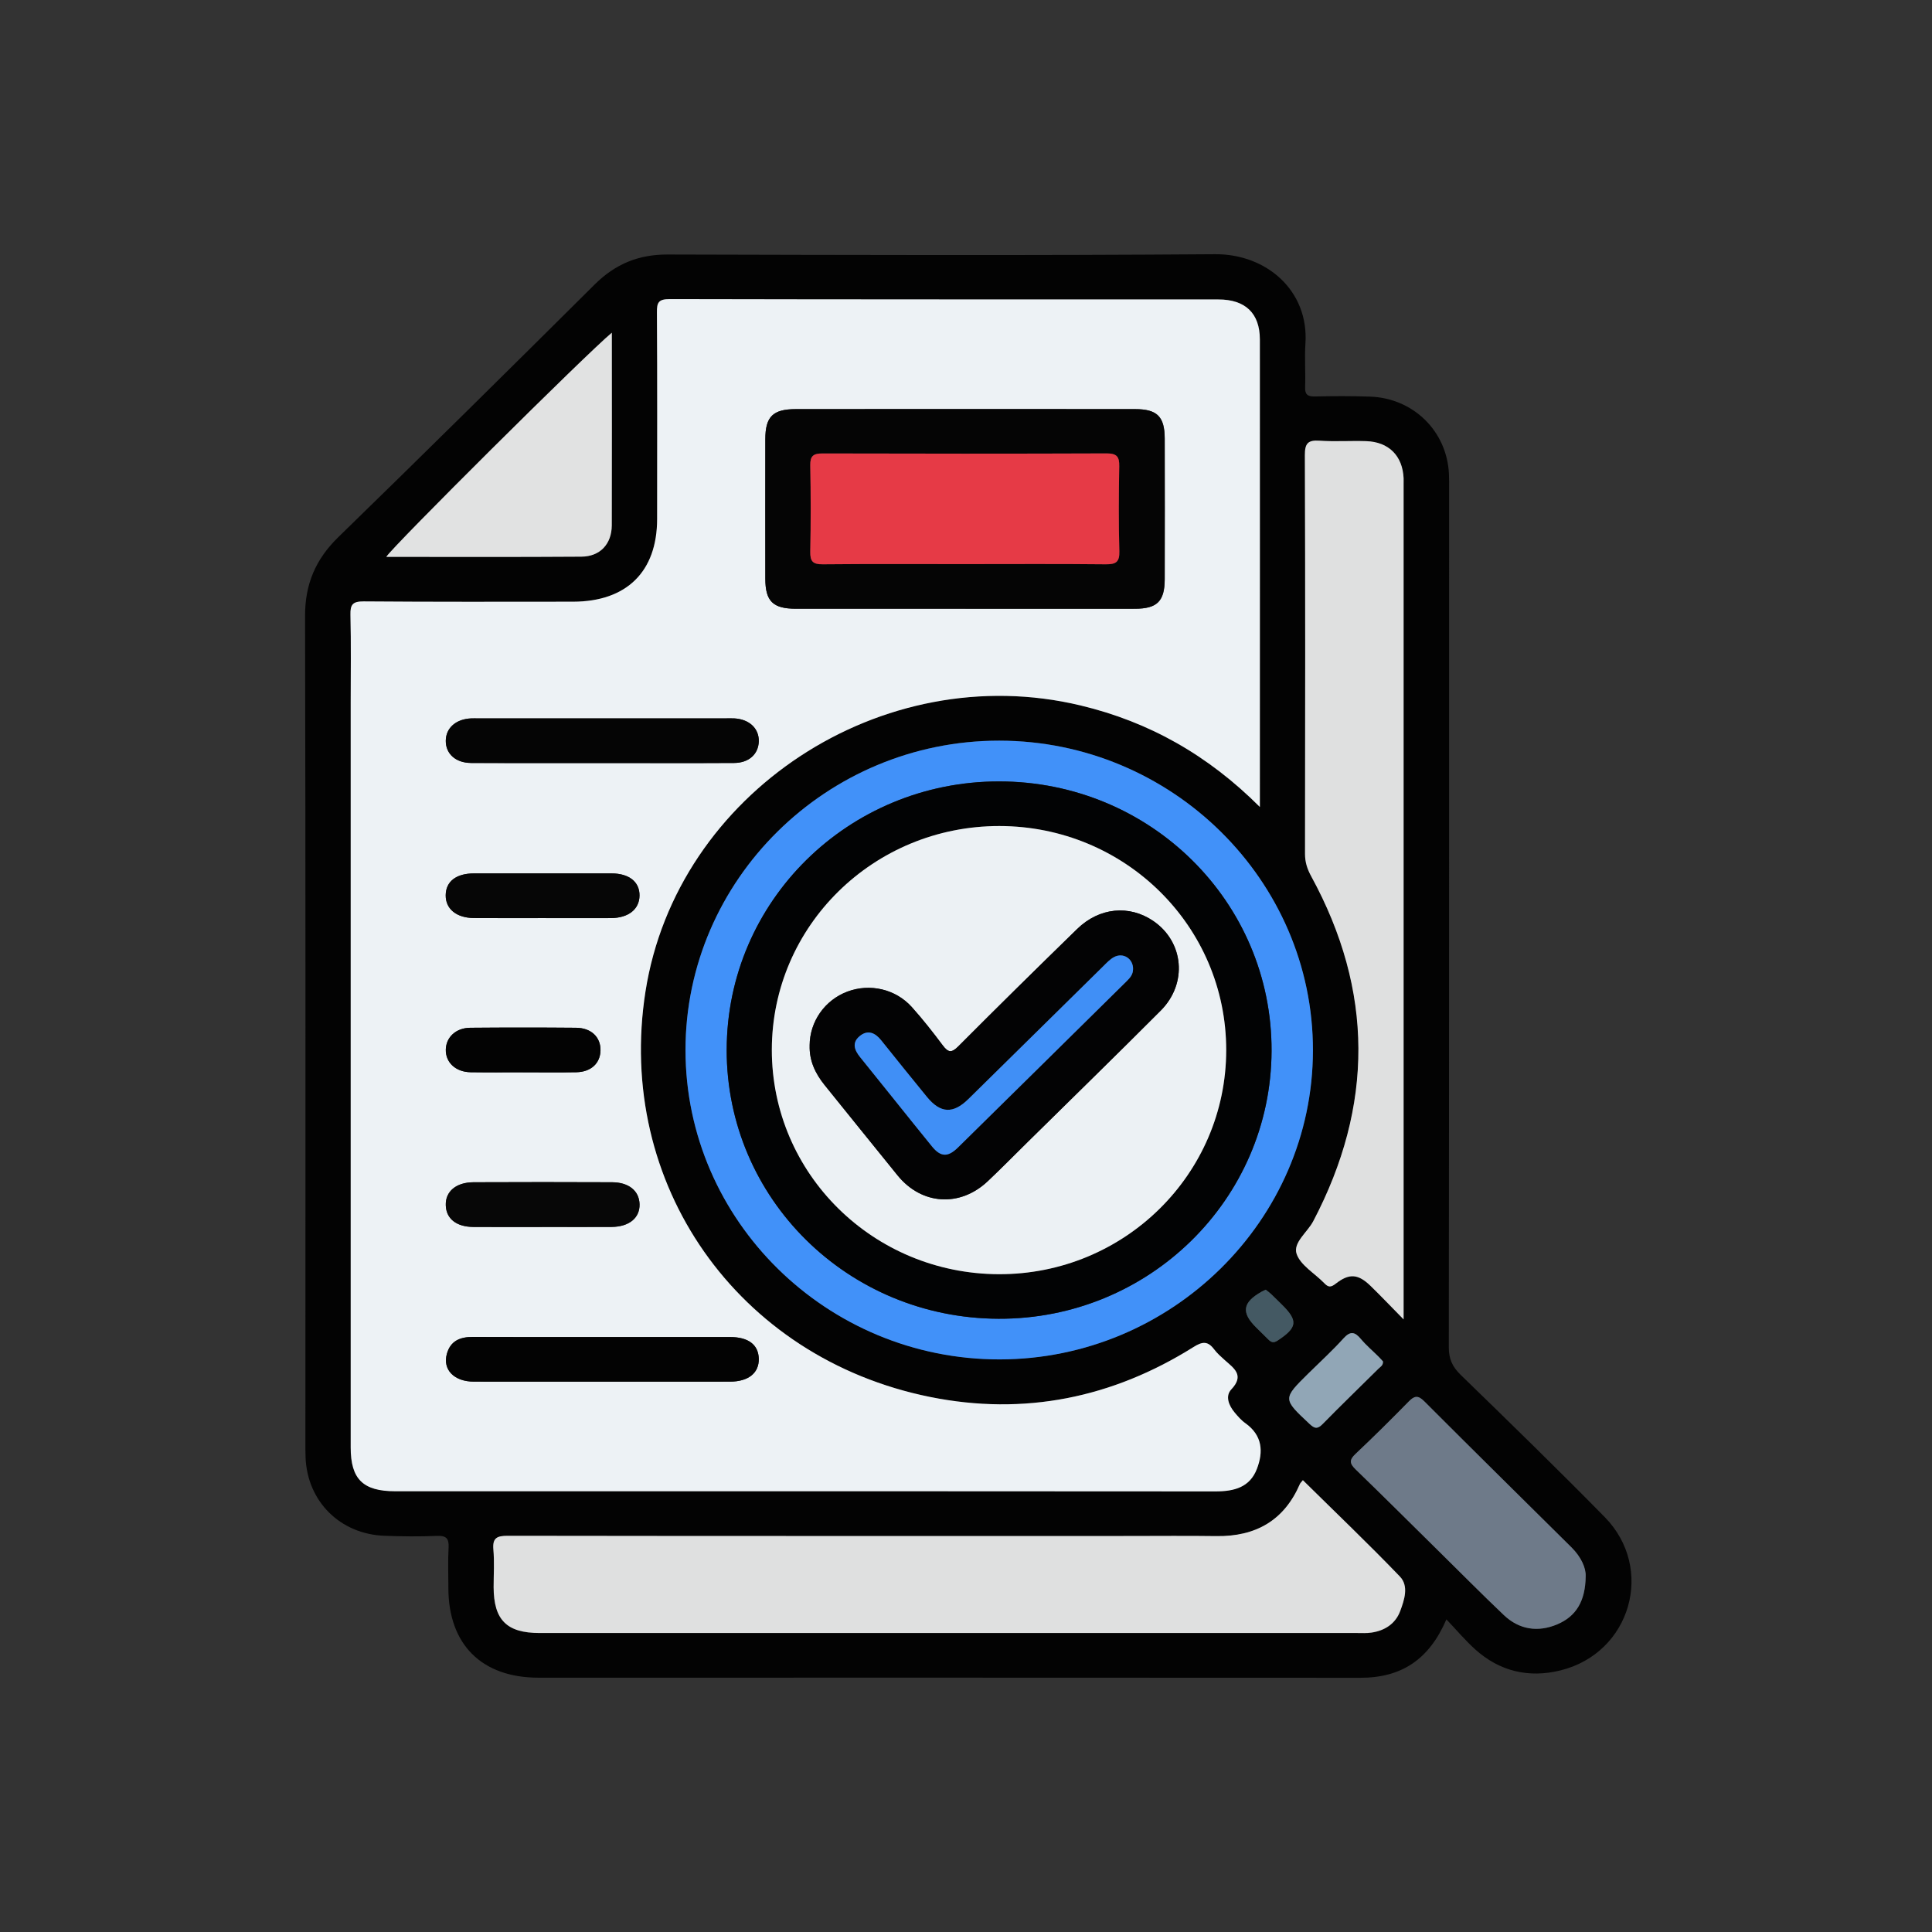 <svg width="38" height="38" viewBox="0 0 38 38" fill="none" xmlns="http://www.w3.org/2000/svg">
<rect x="0" y="0" width="38" height="38" fill="#333333" stroke="none"/>
<path d="M28.448 31.853C28.108 32.643 27.563 33.001 26.755 33C21.368 32.996 15.979 32.998 10.592 32.998C9.476 32.998 8.821 32.346 8.819 31.237C8.819 30.972 8.808 30.707 8.823 30.442C8.832 30.265 8.784 30.201 8.594 30.209C8.252 30.224 7.907 30.22 7.565 30.207C6.689 30.176 6.042 29.53 6.01 28.662C6.006 28.562 6.007 28.461 6.007 28.36C6.007 22.947 6.013 17.533 6 12.119C5.999 11.488 6.206 11.001 6.658 10.561C8.348 8.917 10.024 7.258 11.696 5.596C12.099 5.195 12.556 5.004 13.132 5.006C16.721 5.015 20.31 5.027 23.899 5C24.907 4.993 25.747 5.714 25.676 6.761C25.657 7.044 25.681 7.329 25.67 7.611C25.665 7.755 25.713 7.801 25.86 7.798C26.221 7.79 26.583 7.788 26.945 7.801C27.8 7.83 28.461 8.482 28.499 9.325C28.504 9.425 28.502 9.526 28.502 9.626C28.502 15.25 28.503 20.875 28.496 26.499C28.496 26.73 28.567 26.884 28.731 27.043C29.683 27.968 30.633 28.892 31.562 29.838C32.558 30.852 32.075 32.515 30.691 32.855C30.067 33.009 29.493 32.873 29.013 32.439C28.823 32.268 28.657 32.07 28.45 31.852L28.448 31.853ZM24.78 15.873C24.78 15.763 24.78 15.72 24.78 15.676C24.78 12.677 24.78 9.677 24.779 6.676C24.779 6.161 24.495 5.889 23.965 5.889C20.366 5.889 16.768 5.891 13.169 5.883C12.949 5.883 12.919 5.951 12.92 6.143C12.928 7.497 12.925 8.85 12.925 10.205C12.925 11.243 12.326 11.833 11.27 11.834C9.897 11.835 8.524 11.839 7.152 11.829C6.939 11.828 6.888 11.887 6.892 12.09C6.906 12.666 6.897 13.242 6.897 13.819C6.897 18.703 6.897 23.586 6.897 28.47C6.897 29.093 7.14 29.33 7.773 29.331C8.478 29.331 9.183 29.331 9.888 29.331C14.562 29.331 19.236 29.329 23.91 29.333C24.275 29.333 24.581 29.253 24.72 28.892C24.851 28.553 24.83 28.233 24.496 27.994C24.414 27.935 24.346 27.856 24.282 27.779C24.167 27.642 24.095 27.458 24.218 27.327C24.479 27.05 24.273 26.914 24.092 26.753C24.016 26.686 23.937 26.618 23.878 26.538C23.755 26.373 23.648 26.384 23.475 26.493C21.881 27.495 20.145 27.85 18.291 27.476C14.496 26.709 12.102 23.278 12.695 19.5C13.309 15.591 17.352 12.938 21.255 13.875C22.604 14.198 23.758 14.851 24.779 15.872L24.78 15.873ZM25.627 29.114C25.6 29.148 25.577 29.167 25.567 29.191C25.258 29.905 24.7 30.226 23.923 30.215C23.348 30.207 22.773 30.213 22.198 30.213C18.127 30.213 14.056 30.215 9.984 30.209C9.771 30.209 9.685 30.253 9.704 30.478C9.726 30.724 9.709 30.972 9.709 31.219C9.711 31.865 9.967 32.12 10.613 32.121C15.973 32.121 21.334 32.121 26.694 32.121C26.787 32.121 26.881 32.127 26.972 32.114C27.238 32.075 27.448 31.938 27.541 31.688C27.622 31.468 27.713 31.198 27.535 31.011C26.918 30.368 26.272 29.753 25.627 29.116V29.114ZM13.483 20.657C13.484 24.006 16.265 26.742 19.663 26.737C23.045 26.733 25.819 23.998 25.823 20.662C25.828 17.315 23.049 14.57 19.654 14.567C16.259 14.565 13.481 17.306 13.482 20.656L13.483 20.657ZM27.608 25.952V25.725C27.608 20.322 27.608 14.918 27.608 9.515C27.608 9.478 27.61 9.442 27.608 9.405C27.588 8.965 27.316 8.69 26.872 8.676C26.567 8.667 26.259 8.689 25.955 8.667C25.723 8.651 25.666 8.724 25.666 8.952C25.675 11.567 25.673 14.182 25.669 16.796C25.669 16.959 25.714 17.094 25.791 17.235C27.023 19.488 27.023 21.749 25.831 24.018C25.716 24.237 25.427 24.441 25.505 24.663C25.583 24.889 25.862 25.045 26.047 25.237C26.126 25.318 26.173 25.325 26.272 25.248C26.539 25.039 26.714 25.054 26.954 25.288C27.157 25.485 27.352 25.69 27.61 25.951L27.608 25.952ZM12.034 6.543C11.557 6.935 7.707 10.762 7.598 10.952C8.881 10.952 10.158 10.957 11.434 10.948C11.802 10.946 12.031 10.7 12.033 10.332C12.037 9.082 12.034 7.831 12.034 6.542V6.543ZM31.188 31.006C31.197 30.841 31.096 30.622 30.912 30.438C29.945 29.479 28.975 28.524 28.012 27.561C27.886 27.435 27.815 27.456 27.703 27.571C27.362 27.919 27.016 28.263 26.661 28.597C26.534 28.716 26.545 28.787 26.665 28.903C27.214 29.434 27.754 29.973 28.298 30.509C28.724 30.928 29.145 31.354 29.578 31.766C29.882 32.055 30.252 32.11 30.633 31.947C30.995 31.791 31.182 31.499 31.188 31.006ZM27.202 26.779C27.178 26.752 27.148 26.718 27.116 26.686C26.999 26.57 26.871 26.462 26.765 26.336C26.645 26.193 26.558 26.176 26.422 26.327C26.207 26.565 25.968 26.782 25.739 27.009C25.226 27.515 25.229 27.512 25.752 28.003C25.854 28.099 25.91 28.116 26.015 28.009C26.375 27.641 26.746 27.284 27.111 26.921C27.148 26.885 27.206 26.859 27.201 26.78L27.202 26.779ZM24.895 25.367C24.861 25.383 24.837 25.394 24.814 25.406C24.44 25.617 24.409 25.815 24.708 26.11C24.785 26.186 24.865 26.263 24.942 26.341C24.998 26.398 25.044 26.423 25.13 26.367C25.517 26.112 25.537 25.98 25.215 25.662C25.144 25.592 25.073 25.52 25 25.451C24.968 25.42 24.931 25.395 24.895 25.367H24.895Z" fill="#030303"/>
<path d="M24.78 15.872C23.758 14.851 22.604 14.199 21.256 13.876C17.352 12.938 13.31 15.592 12.696 19.501C12.103 23.279 14.497 26.71 18.292 27.476C20.146 27.85 21.881 27.495 23.476 26.494C23.649 26.385 23.755 26.374 23.879 26.538C23.939 26.618 24.017 26.686 24.092 26.754C24.274 26.915 24.48 27.051 24.218 27.328C24.095 27.459 24.168 27.643 24.282 27.78C24.347 27.858 24.415 27.937 24.497 27.994C24.831 28.234 24.852 28.553 24.721 28.893C24.582 29.253 24.276 29.334 23.91 29.334C19.236 29.329 14.562 29.331 9.888 29.331C9.183 29.331 8.479 29.331 7.774 29.331C7.141 29.331 6.898 29.094 6.898 28.471C6.897 23.587 6.898 18.703 6.898 13.819C6.898 13.243 6.907 12.666 6.893 12.091C6.888 11.889 6.939 11.828 7.153 11.829C8.525 11.84 9.898 11.836 11.27 11.835C12.326 11.833 12.925 11.244 12.925 10.205C12.925 8.852 12.93 7.498 12.921 6.144C12.919 5.952 12.95 5.883 13.17 5.883C16.768 5.891 20.367 5.889 23.965 5.89C24.495 5.89 24.779 6.162 24.78 6.677C24.782 9.677 24.78 12.676 24.78 15.677C24.78 15.72 24.78 15.764 24.78 15.873L24.78 15.872ZM18.962 11.973C20.083 11.973 21.204 11.974 22.325 11.973C22.758 11.973 22.907 11.827 22.909 11.395C22.911 10.472 22.911 9.549 22.909 8.626C22.907 8.194 22.761 8.047 22.326 8.047C20.102 8.045 17.878 8.045 15.654 8.047C15.202 8.047 15.054 8.194 15.053 8.639C15.052 9.553 15.052 10.467 15.053 11.381C15.054 11.827 15.203 11.972 15.654 11.973C16.757 11.974 17.859 11.973 18.962 11.973H18.962ZM11.825 15.008C12.696 15.008 13.567 15.011 14.439 15.006C14.729 15.005 14.915 14.834 14.924 14.587C14.933 14.331 14.739 14.146 14.442 14.13C14.377 14.127 14.312 14.13 14.247 14.13C12.922 14.13 11.596 14.13 10.271 14.13C9.983 14.13 9.696 14.13 9.408 14.13C9.362 14.13 9.315 14.128 9.269 14.13C8.97 14.141 8.769 14.318 8.768 14.57C8.766 14.825 8.961 15.005 9.266 15.006C10.119 15.011 10.972 15.008 11.825 15.008ZM11.857 26.298C11.004 26.298 10.151 26.3 9.298 26.296C9.049 26.295 8.862 26.373 8.79 26.626C8.702 26.938 8.93 27.175 9.322 27.175C11 27.177 12.678 27.177 14.356 27.175C14.721 27.175 14.932 27.004 14.924 26.722C14.916 26.449 14.719 26.298 14.359 26.298C13.525 26.296 12.691 26.298 11.857 26.298ZM10.67 24.133C11.124 24.133 11.578 24.136 12.033 24.132C12.377 24.129 12.588 23.952 12.579 23.684C12.572 23.424 12.37 23.255 12.039 23.254C11.131 23.25 10.222 23.25 9.313 23.254C8.969 23.255 8.759 23.436 8.768 23.706C8.775 23.968 8.974 24.129 9.307 24.133C9.761 24.137 10.216 24.134 10.67 24.134V24.133ZM10.683 18.057C11.129 18.057 11.573 18.06 12.018 18.057C12.364 18.054 12.576 17.882 12.579 17.615C12.582 17.345 12.375 17.179 12.025 17.178C11.126 17.176 10.226 17.177 9.326 17.178C8.971 17.178 8.769 17.337 8.767 17.609C8.765 17.877 8.977 18.053 9.321 18.056C9.775 18.06 10.229 18.057 10.684 18.057L10.683 18.057ZM10.282 21.091C10.633 21.091 10.985 21.096 11.336 21.089C11.624 21.084 11.805 20.915 11.811 20.663C11.817 20.401 11.63 20.217 11.33 20.215C10.636 20.209 9.943 20.209 9.249 20.215C8.969 20.217 8.775 20.399 8.769 20.642C8.762 20.896 8.961 21.085 9.256 21.089C9.598 21.095 9.94 21.091 10.282 21.09L10.282 21.091Z" fill="#EDF2F5"/>
<path d="M25.627 29.114C26.272 29.751 26.918 30.367 27.535 31.009C27.713 31.196 27.622 31.466 27.541 31.685C27.448 31.936 27.238 32.073 26.972 32.111C26.881 32.125 26.787 32.119 26.694 32.119C21.334 32.119 15.973 32.119 10.613 32.119C9.967 32.119 9.711 31.863 9.709 31.217C9.709 30.97 9.726 30.721 9.704 30.476C9.685 30.251 9.771 30.207 9.984 30.207C14.056 30.213 18.127 30.211 22.198 30.211C22.773 30.211 23.349 30.205 23.923 30.213C24.7 30.224 25.258 29.904 25.567 29.189C25.577 29.166 25.6 29.147 25.627 29.112V29.114Z" fill="#DFE0E0"/>
<path d="M13.483 20.657C13.481 17.306 16.259 14.566 19.655 14.568C23.049 14.57 25.829 17.316 25.824 20.663C25.819 23.998 23.046 26.733 19.664 26.738C16.266 26.742 13.485 24.007 13.483 20.658L13.483 20.657ZM14.293 20.648C14.29 23.57 16.672 25.926 19.64 25.938C22.597 25.949 24.999 23.594 25.01 20.672C25.021 17.739 22.626 15.37 19.65 15.369C16.689 15.369 14.296 17.727 14.294 20.647L14.293 20.648Z" fill="#4191F9"/>
<path d="M27.608 25.952C27.351 25.691 27.156 25.485 26.953 25.288C26.712 25.056 26.538 25.04 26.271 25.249C26.172 25.326 26.124 25.319 26.046 25.238C25.861 25.046 25.581 24.889 25.503 24.664C25.427 24.442 25.715 24.238 25.83 24.019C27.021 21.75 27.02 19.489 25.79 17.236C25.713 17.095 25.668 16.96 25.668 16.797C25.672 14.182 25.674 11.568 25.665 8.953C25.664 8.725 25.721 8.652 25.954 8.668C26.258 8.689 26.565 8.667 26.871 8.677C27.315 8.691 27.587 8.966 27.607 9.406C27.608 9.443 27.607 9.479 27.607 9.516C27.607 14.919 27.607 20.322 27.607 25.725V25.953L27.608 25.952Z" fill="#DFE0E0"/>
<path d="M12.034 6.543C12.034 7.832 12.037 9.083 12.033 10.333C12.031 10.702 11.802 10.947 11.434 10.949C10.158 10.958 8.881 10.953 7.598 10.953C7.707 10.762 11.556 6.936 12.034 6.544V6.543Z" fill="#E1E2E2"/>
<path d="M31.188 31.006C31.182 31.5 30.995 31.792 30.633 31.947C30.252 32.109 29.882 32.055 29.578 31.766C29.144 31.354 28.724 30.928 28.298 30.509C27.754 29.973 27.214 29.434 26.665 28.903C26.545 28.787 26.534 28.716 26.661 28.597C27.016 28.262 27.362 27.919 27.703 27.571C27.815 27.456 27.886 27.434 28.013 27.561C28.974 28.524 29.945 29.48 30.912 30.438C31.096 30.621 31.197 30.84 31.188 31.006Z" fill="#6E7A89"/>
<path d="M27.202 26.779C27.206 26.858 27.149 26.884 27.112 26.921C26.747 27.284 26.376 27.64 26.016 28.008C25.911 28.115 25.854 28.099 25.753 28.003C25.229 27.512 25.226 27.514 25.74 27.008C25.969 26.782 26.208 26.565 26.423 26.326C26.559 26.176 26.646 26.192 26.766 26.335C26.871 26.461 27 26.569 27.117 26.686C27.149 26.717 27.178 26.752 27.203 26.779L27.202 26.779Z" fill="#91A6B6"/>
<path d="M24.895 25.367C24.93 25.395 24.967 25.42 24.999 25.451C25.072 25.52 25.142 25.591 25.215 25.662C25.536 25.979 25.517 26.112 25.129 26.367C25.044 26.424 24.998 26.398 24.941 26.341C24.864 26.263 24.785 26.187 24.707 26.11C24.409 25.815 24.439 25.617 24.814 25.406C24.837 25.393 24.86 25.383 24.894 25.367H24.895Z" fill="#445963"/>
<path d="M18.962 11.973C17.859 11.973 16.756 11.973 15.654 11.973C15.202 11.973 15.053 11.827 15.053 11.381C15.051 10.467 15.051 9.553 15.053 8.64C15.053 8.194 15.201 8.047 15.654 8.047C17.877 8.045 20.102 8.045 22.325 8.047C22.76 8.047 22.907 8.194 22.908 8.626C22.91 9.549 22.91 10.472 22.908 11.395C22.906 11.827 22.758 11.972 22.324 11.973C21.203 11.975 20.082 11.973 18.961 11.973H18.962ZM18.965 11.095C19.892 11.095 20.819 11.089 21.746 11.099C21.948 11.101 22.022 11.056 22.016 10.843C22 10.286 22.004 9.727 22.014 9.17C22.018 8.984 21.967 8.918 21.768 8.918C19.904 8.925 18.041 8.924 16.178 8.919C15.999 8.919 15.934 8.967 15.937 9.15C15.948 9.717 15.948 10.284 15.937 10.851C15.934 11.04 15.986 11.101 16.184 11.099C17.111 11.09 18.038 11.095 18.965 11.095Z" fill="#050505"/>
<path d="M11.825 15.008C10.972 15.008 10.119 15.011 9.266 15.007C8.961 15.005 8.766 14.825 8.768 14.57C8.769 14.319 8.969 14.142 9.269 14.13C9.315 14.128 9.362 14.13 9.408 14.13C9.695 14.13 9.983 14.13 10.271 14.13C11.596 14.13 12.922 14.13 14.247 14.13C14.312 14.13 14.377 14.127 14.442 14.13C14.739 14.146 14.934 14.33 14.924 14.587C14.915 14.834 14.729 15.005 14.439 15.007C13.567 15.012 12.696 15.008 11.825 15.008Z" fill="#050505"/>
<path d="M11.857 26.298C12.691 26.298 13.525 26.297 14.359 26.298C14.719 26.298 14.917 26.449 14.924 26.722C14.932 27.004 14.721 27.175 14.356 27.175C12.678 27.176 11 27.177 9.322 27.175C8.929 27.175 8.702 26.938 8.79 26.626C8.861 26.373 9.049 26.296 9.298 26.296C10.151 26.3 11.004 26.298 11.857 26.298Z" fill="#030303"/>
<path d="M10.67 24.133C10.216 24.133 9.761 24.136 9.307 24.132C8.973 24.13 8.775 23.967 8.768 23.705C8.759 23.436 8.969 23.256 9.313 23.253C10.222 23.249 11.131 23.249 12.039 23.253C12.37 23.255 12.572 23.425 12.579 23.683C12.588 23.951 12.377 24.128 12.033 24.132C11.578 24.136 11.124 24.132 10.67 24.132V24.133Z" fill="#070707"/>
<path d="M10.683 18.058C10.229 18.058 9.775 18.06 9.32 18.057C8.976 18.054 8.764 17.877 8.766 17.61C8.768 17.338 8.971 17.18 9.326 17.179C10.225 17.178 11.125 17.178 12.024 17.179C12.375 17.179 12.581 17.346 12.578 17.616C12.575 17.883 12.362 18.055 12.018 18.058C11.572 18.061 11.128 18.058 10.682 18.058L10.683 18.058Z" fill="#060606"/>
<path d="M10.282 21.091C9.94 21.091 9.597 21.095 9.255 21.09C8.961 21.084 8.762 20.896 8.768 20.642C8.775 20.399 8.969 20.217 9.249 20.215C9.942 20.209 10.635 20.209 11.329 20.215C11.63 20.217 11.817 20.401 11.811 20.663C11.805 20.915 11.623 21.084 11.335 21.09C10.984 21.096 10.632 21.091 10.281 21.091H10.282Z" fill="#030303"/>
<path d="M14.293 20.648C14.296 17.727 16.688 15.369 19.65 15.37C22.625 15.37 25.021 17.74 25.01 20.672C24.998 23.594 22.596 25.95 19.639 25.938C16.672 25.927 14.29 23.57 14.293 20.649L14.293 20.648ZM15.181 20.647C15.179 23.083 17.173 25.054 19.646 25.061C22.112 25.069 24.115 23.096 24.118 20.658C24.121 18.218 22.129 16.248 19.656 16.247C17.183 16.245 15.183 18.21 15.181 20.647V20.647Z" fill="#020304"/>
<path d="M18.965 11.095C18.038 11.095 17.111 11.09 16.184 11.099C15.986 11.101 15.934 11.041 15.937 10.851C15.949 10.284 15.948 9.717 15.937 9.15C15.934 8.967 15.999 8.918 16.178 8.919C18.041 8.924 19.904 8.925 21.768 8.918C21.967 8.918 22.018 8.984 22.014 9.17C22.004 9.728 22 10.286 22.016 10.843C22.022 11.056 21.948 11.101 21.746 11.099C20.819 11.089 19.892 11.095 18.965 11.095Z" fill="#E63A46"/>
<path d="M15.181 20.647C15.183 18.211 17.183 16.246 19.656 16.247C22.128 16.249 24.121 18.218 24.118 20.658C24.115 23.097 22.112 25.069 19.646 25.062C17.173 25.055 15.179 23.084 15.181 20.648V20.647ZM15.925 20.562C15.916 20.861 16.033 21.112 16.218 21.341C16.697 21.933 17.174 22.529 17.655 23.12C18.128 23.702 18.881 23.75 19.429 23.232C19.69 22.985 19.941 22.729 20.197 22.477C21.075 21.611 21.959 20.751 22.83 19.877C23.363 19.341 23.285 18.523 22.68 18.113C22.209 17.793 21.62 17.849 21.187 18.272C20.402 19.037 19.621 19.805 18.848 20.581C18.712 20.717 18.648 20.701 18.541 20.56C18.349 20.303 18.15 20.049 17.935 19.81C17.614 19.452 17.108 19.339 16.667 19.504C16.222 19.671 15.926 20.093 15.924 20.563L15.925 20.562Z" fill="#ECF1F4"/>
<path d="M15.925 20.562C15.927 20.092 16.223 19.67 16.668 19.503C17.109 19.338 17.615 19.451 17.936 19.809C18.15 20.049 18.35 20.302 18.542 20.559C18.648 20.7 18.713 20.717 18.849 20.58C19.622 19.804 20.403 19.035 21.187 18.271C21.622 17.848 22.209 17.793 22.681 18.112C23.285 18.523 23.363 19.341 22.831 19.876C21.96 20.749 21.077 21.61 20.198 22.477C19.943 22.728 19.691 22.985 19.43 23.231C18.882 23.75 18.129 23.701 17.655 23.119C17.174 22.528 16.698 21.932 16.218 21.34C16.034 21.111 15.916 20.86 15.925 20.562L15.925 20.562ZM22.286 19.065C22.293 18.857 22.091 18.725 21.907 18.827C21.828 18.87 21.763 18.94 21.698 19.005C20.813 19.876 19.931 20.748 19.045 21.618C18.746 21.912 18.498 21.899 18.231 21.575C17.928 21.206 17.63 20.833 17.331 20.461C17.211 20.311 17.065 20.246 16.904 20.382C16.754 20.51 16.804 20.654 16.915 20.791C17.389 21.376 17.856 21.966 18.331 22.55C18.502 22.76 18.643 22.765 18.84 22.571C19.948 21.482 21.053 20.39 22.16 19.299C22.227 19.232 22.286 19.165 22.285 19.065H22.286Z" fill="#030304"/>
<path d="M22.285 19.065C22.286 19.165 22.227 19.233 22.16 19.299C21.054 20.39 19.949 21.482 18.841 22.571C18.644 22.764 18.503 22.759 18.332 22.55C17.857 21.966 17.39 21.376 16.916 20.791C16.805 20.654 16.753 20.51 16.905 20.382C17.066 20.246 17.212 20.311 17.332 20.461C17.631 20.833 17.929 21.206 18.232 21.575C18.498 21.899 18.746 21.912 19.046 21.618C19.932 20.748 20.814 19.875 21.699 19.005C21.764 18.941 21.829 18.87 21.907 18.827C22.091 18.725 22.293 18.857 22.286 19.065H22.285Z" fill="#408FF6"/>
</svg>
